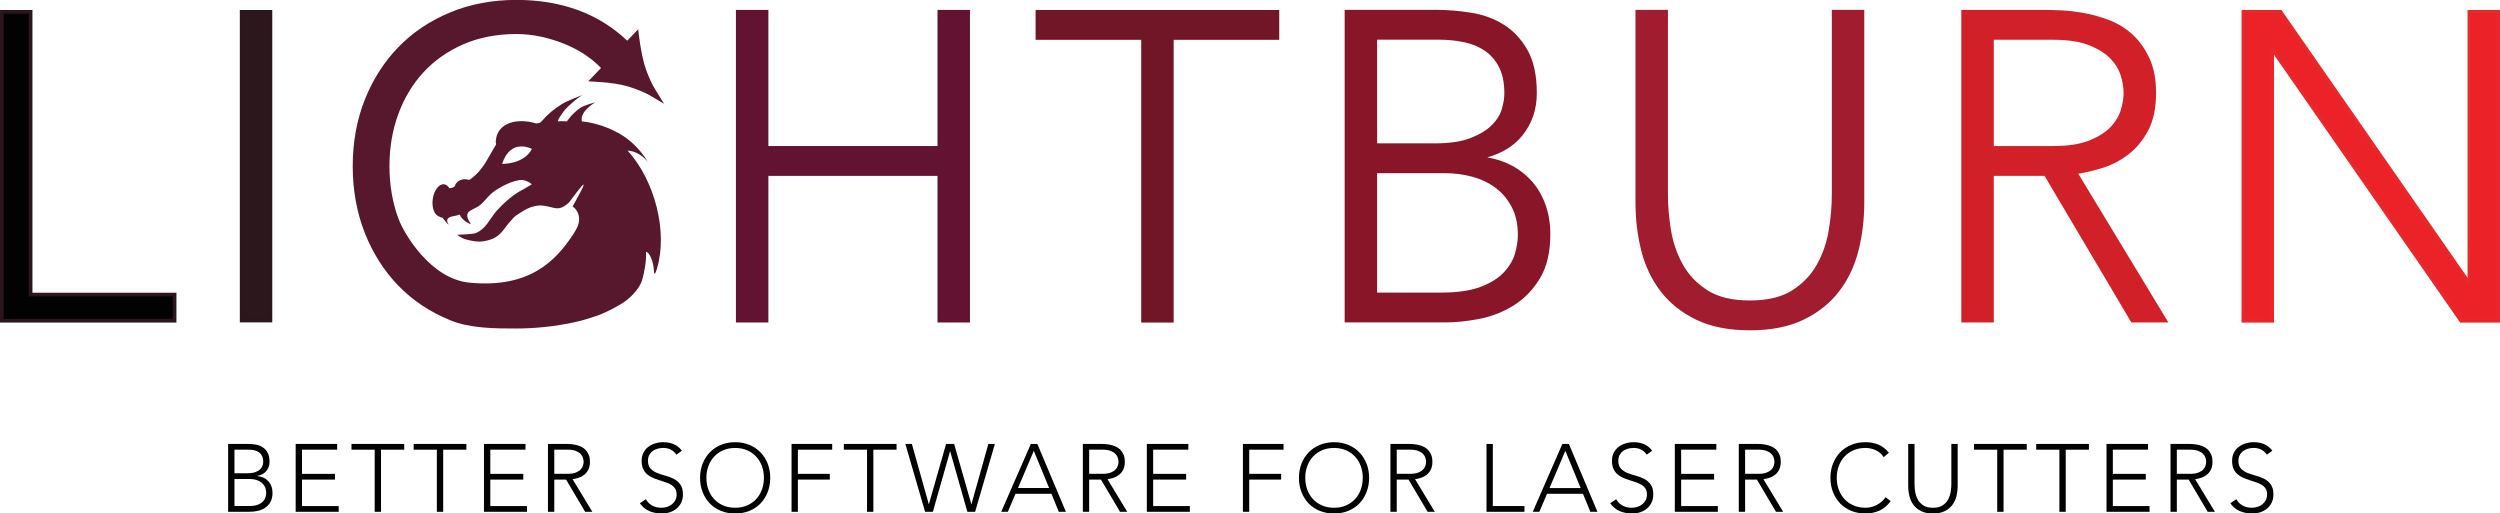 <?xml version="1.0" encoding="UTF-8" standalone="no"?>
<!-- Created with Inkscape (http://www.inkscape.org/) -->

<svg
   width="240.947mm"
   height="49.489mm"
   viewBox="0 0 240.947 49.489"
   version="1.1"
   id="svg5"
   inkscape:version="1.1 (c68e22c387, 2021-05-23)"
   sodipodi:docname="text_logo.svg"
   xmlns:inkscape="http://www.inkscape.org/namespaces/inkscape"
   xmlns:sodipodi="http://sodipodi.sourceforge.net/DTD/sodipodi-0.dtd"
   xmlns="http://www.w3.org/2000/svg"
   xmlns:svg="http://www.w3.org/2000/svg">
  <sodipodi:namedview
     id="namedview7"
     pagecolor="#ffffff"
     bordercolor="#666666"
     borderopacity="1.0"
     inkscape:pageshadow="2"
     inkscape:pageopacity="0.0"
     inkscape:pagecheckerboard="0"
     inkscape:document-units="mm"
     showgrid="false"
     fit-margin-top="0"
     fit-margin-left="0"
     fit-margin-right="0"
     fit-margin-bottom="0"
     inkscape:zoom="0.77771465"
     inkscape:cx="67.505479"
     inkscape:cy="413.3907"
     inkscape:window-width="2560"
     inkscape:window-height="1377"
     inkscape:window-x="2552"
     inkscape:window-y="-8"
     inkscape:window-maximized="1"
     inkscape:current-layer="layer1" />
  <defs
     id="defs2">
    <clipPath
       clipPathUnits="userSpaceOnUse"
       id="clipPath49">
      <path
         d="M 0,612 H 792 V 0 H 0 Z"
         id="path47" />
    </clipPath>
  </defs>
  <g
     inkscape:label="Layer 1"
     inkscape:groupmode="layer"
     id="layer1"
     transform="translate(10.587,-39.279)">
    <g
       id="g722"
       transform="translate(258.557,90.155)">
      <g
         id="g17"
         transform="matrix(0.353,0,0,-0.353,-266.193,-49.736)">
        <path
           d="m 0,0 h -7.863 v -84.342 h 47.175 v 7.147 H 0 Z"
           style="fill:#020203;fill-opacity:1;fill-rule:nonzero;stroke:none"
           id="path19" />
      </g>
      <g
         id="g21"
         transform="matrix(0.353,0,0,-0.353,-266.193,-49.736)">
        <path
           d="m 0,0 h -7.863 v -84.342 h 47.175 v 7.147 H 0 Z"
           style="fill:none;stroke:#2b161c;stroke-width:1;stroke-linecap:butt;stroke-linejoin:miter;stroke-miterlimit:10;stroke-dasharray:none;stroke-opacity:1"
           id="path23" />
      </g>
      <path
         d="m -245.853,-19.982 h 2.774 v -29.754 h -2.774 z"
         style="fill:#2c171d;fill-opacity:1;fill-rule:nonzero;stroke:#2b161c;stroke-width:0.353;stroke-linecap:butt;stroke-linejoin:miter;stroke-miterlimit:10;stroke-dasharray:none;stroke-opacity:1"
         id="path25" />
      <g
         id="g27"
         transform="matrix(0.353,0,0,-0.353,-178.612,-36.624)">
        <path
           d="m 0,0 h -47.174 v 37.168 h -7.864 v -84.342 h 7.864 V -7.147 H 0 V -47.174 H 7.863 V 37.168 H 0 Z"
           style="fill:#631332;fill-opacity:1;fill-rule:nonzero;stroke:none"
           id="path29" />
      </g>
      <g
         id="g31"
         transform="matrix(0.353,0,0,-0.353,-178.612,-36.624)">
        <path
           d="m 0,0 h -47.174 v 37.168 h -7.864 v -84.342 h 7.864 V -7.147 H 0 V -47.174 H 7.863 V 37.168 H 0 Z"
           style="fill:none;stroke:#631332;stroke-width:1;stroke-linecap:butt;stroke-linejoin:miter;stroke-miterlimit:10;stroke-dasharray:none;stroke-opacity:1"
           id="path33" />
      </g>
      <g
         id="g35"
         transform="matrix(0.353,0,0,-0.353,-169.157,-47.215)">
        <path
           d="M 0,0 H 28.828 V -77.195 H 36.69 V 0 H 65.52 V 7.147 H 0 Z"
           style="fill:#711626;fill-opacity:1;fill-rule:nonzero;stroke:none"
           id="path37" />
      </g>
      <g
         id="g39"
         transform="matrix(0.353,0,0,-0.353,-169.157,-47.215)">
        <path
           d="M 0,0 H 28.828 V -77.195 H 36.69 V 0 H 65.52 V 7.147 H 0 Z"
           style="fill:none;stroke:#711626;stroke-width:1;stroke-linecap:butt;stroke-linejoin:miter;stroke-miterlimit:10;stroke-dasharray:none;stroke-opacity:1"
           id="path41" />
      </g>
      <g
         id="g51"
         transform="matrix(0.353,0,0,-0.353,-122.95,-26.433)">
        <path
           d="m 0,0 c -0.518,-1.866 -1.529,-3.633 -3.038,-5.301 -1.509,-1.67 -3.675,-3.058 -6.492,-4.171 -2.821,-1.112 -6.533,-1.667 -11.139,-1.667 h -17.987 v 33.594 h 19.177 c 2.462,0 4.904,-0.32 7.328,-0.953 2.422,-0.637 4.587,-1.65 6.493,-3.039 1.906,-1.388 3.455,-3.196 4.646,-5.419 C 0.179,10.819 0.774,8.16 0.774,5.063 0.774,3.553 0.516,1.864 0,0 m -38.656,58.908 h 17.391 c 2.462,0 4.804,-0.239 7.03,-0.715 2.221,-0.476 4.17,-1.292 5.837,-2.442 1.668,-1.152 2.997,-2.701 3.99,-4.646 0.993,-1.947 1.49,-4.389 1.49,-7.327 0,-1.351 -0.239,-2.84 -0.716,-4.466 -0.475,-1.629 -1.429,-3.157 -2.858,-4.587 -1.43,-1.429 -3.416,-2.641 -5.957,-3.633 -2.543,-0.994 -5.836,-1.489 -9.888,-1.489 H -38.656 Z M 3.396,19.774 c -1.668,1.789 -3.655,3.217 -5.957,4.289 -2.305,1.073 -4.846,1.727 -7.625,1.966 v 0.239 c 5.004,1.031 8.775,3.136 11.318,6.313 2.541,3.175 3.812,6.909 3.812,11.197 0,4.766 -0.816,8.597 -2.442,11.497 -1.629,2.898 -3.734,5.161 -6.315,6.79 -2.581,1.627 -5.499,2.699 -8.755,3.216 -3.257,0.516 -6.474,0.775 -9.649,0.775 H -46.52 v -84.343 h 26.923 c 2.859,0 5.936,0.318 9.233,0.953 3.294,0.635 6.352,1.827 9.173,3.575 2.818,1.745 5.161,4.149 7.028,7.205 1.865,3.059 2.8,7.01 2.8,11.854 0,2.938 -0.458,5.638 -1.369,8.1 -0.914,2.463 -2.206,4.588 -3.872,6.374"
           style="fill:#881628;fill-opacity:1;fill-rule:nonzero;stroke:none"
           id="path53" />
      </g>
      <g
         id="g55"
         transform="matrix(0.353,0,0,-0.353,-122.95,-26.433)">
        <path
           d="m 0,0 c -0.518,-1.866 -1.529,-3.633 -3.038,-5.301 -1.509,-1.67 -3.675,-3.058 -6.492,-4.171 -2.821,-1.112 -6.533,-1.667 -11.139,-1.667 h -17.987 v 33.594 h 19.177 c 2.462,0 4.904,-0.32 7.328,-0.953 2.422,-0.637 4.587,-1.65 6.493,-3.039 1.906,-1.388 3.455,-3.196 4.646,-5.419 C 0.179,10.819 0.774,8.16 0.774,5.063 0.774,3.553 0.516,1.864 0,0 Z m -38.656,58.908 h 17.391 c 2.462,0 4.804,-0.239 7.03,-0.715 2.221,-0.476 4.17,-1.292 5.837,-2.442 1.668,-1.152 2.997,-2.701 3.99,-4.646 0.993,-1.947 1.49,-4.389 1.49,-7.327 0,-1.351 -0.239,-2.84 -0.716,-4.466 -0.475,-1.629 -1.429,-3.157 -2.858,-4.587 -1.43,-1.429 -3.416,-2.641 -5.957,-3.633 -2.543,-0.994 -5.836,-1.489 -9.888,-1.489 H -38.656 Z M 3.396,19.774 c -1.668,1.789 -3.655,3.217 -5.957,4.289 -2.305,1.073 -4.846,1.727 -7.625,1.966 v 0.239 c 5.004,1.031 8.775,3.136 11.318,6.313 2.541,3.175 3.812,6.909 3.812,11.197 0,4.766 -0.816,8.597 -2.442,11.497 -1.629,2.898 -3.734,5.161 -6.315,6.79 -2.581,1.627 -5.499,2.699 -8.755,3.216 -3.257,0.516 -6.474,0.775 -9.649,0.775 H -46.52 v -84.343 h 26.923 c 2.859,0 5.936,0.318 9.233,0.953 3.294,0.635 6.352,1.827 9.173,3.575 2.818,1.745 5.161,4.149 7.028,7.205 1.865,3.059 2.8,7.01 2.8,11.854 0,2.938 -0.458,5.638 -1.369,8.1 -0.914,2.463 -2.206,4.588 -3.872,6.374 z"
           style="fill:none;stroke:#881628;stroke-width:1;stroke-linecap:butt;stroke-linejoin:miter;stroke-miterlimit:10;stroke-dasharray:none;stroke-opacity:1"
           id="path57" />
      </g>
      <g
         id="g59"
         transform="matrix(0.353,0,0,-0.353,-92.419,-32.086)">
        <path
           d="m 0,0 c 0,-3.02 -0.278,-6.236 -0.834,-9.651 -0.556,-3.415 -1.649,-6.593 -3.275,-9.53 -1.629,-2.938 -3.931,-5.361 -6.911,-7.266 -2.977,-1.905 -6.928,-2.86 -11.852,-2.86 -4.925,0 -8.875,0.955 -11.853,2.86 -2.978,1.905 -5.283,4.328 -6.91,7.266 -1.629,2.937 -2.721,6.115 -3.275,9.53 -0.558,3.415 -0.834,6.631 -0.834,9.651 v 50.033 h -7.862 V -2.026 c 0,-4.528 0.514,-8.856 1.547,-12.984 1.032,-4.133 2.759,-7.785 5.183,-10.96 2.421,-3.177 5.599,-5.719 9.53,-7.625 3.931,-1.907 8.755,-2.86 14.474,-2.86 5.719,0 10.543,0.953 14.475,2.86 3.93,1.906 7.105,4.448 9.529,7.625 2.421,3.175 4.149,6.827 5.181,10.96 1.033,4.128 1.549,8.456 1.549,12.984 V 50.033 H 0 Z"
           style="fill:#a11c2e;fill-opacity:1;fill-rule:nonzero;stroke:none"
           id="path61" />
      </g>
      <g
         id="g63"
         transform="matrix(0.353,0,0,-0.353,-92.419,-32.086)">
        <path
           d="m 0,0 c 0,-3.02 -0.278,-6.236 -0.834,-9.651 -0.556,-3.415 -1.649,-6.593 -3.275,-9.53 -1.629,-2.938 -3.931,-5.361 -6.911,-7.266 -2.977,-1.905 -6.928,-2.86 -11.852,-2.86 -4.925,0 -8.875,0.955 -11.853,2.86 -2.978,1.905 -5.283,4.328 -6.91,7.266 -1.629,2.937 -2.721,6.115 -3.275,9.53 -0.558,3.415 -0.834,6.631 -0.834,9.651 v 50.033 h -7.862 V -2.026 c 0,-4.528 0.514,-8.856 1.547,-12.984 1.032,-4.133 2.759,-7.785 5.183,-10.96 2.421,-3.177 5.599,-5.719 9.53,-7.625 3.931,-1.907 8.755,-2.86 14.474,-2.86 5.719,0 10.543,0.953 14.475,2.86 3.93,1.906 7.105,4.448 9.529,7.625 2.421,3.175 4.149,6.827 5.181,10.96 1.033,4.128 1.549,8.456 1.549,12.984 V 50.033 H 0 Z"
           style="fill:none;stroke:#a21c2f;stroke-width:1;stroke-linecap:butt;stroke-linejoin:miter;stroke-miterlimit:10;stroke-dasharray:none;stroke-opacity:1"
           id="path65" />
      </g>
      <g
         id="g67"
         transform="matrix(0.353,0,0,-0.353,-77.164,-36.624)">
        <path
           d="m 0,0 v 30.021 h 16.677 c 4.128,0 7.484,-0.518 10.065,-1.549 2.582,-1.033 4.589,-2.305 6.019,-3.813 1.427,-1.509 2.399,-3.137 2.918,-4.883 0.516,-1.748 0.773,-3.337 0.773,-4.765 0,-1.43 -0.257,-3.02 -0.773,-4.765 C 35.16,8.497 34.188,6.869 32.761,5.361 31.331,3.851 29.324,2.58 26.742,1.548 24.161,0.516 20.805,0 16.677,0 Z m 30.02,-5.002 c 2.54,0.792 4.864,2.003 6.967,3.632 2.104,1.627 3.852,3.752 5.242,6.373 1.389,2.622 2.085,5.956 2.085,10.008 0,3.651 -0.593,6.748 -1.786,9.291 -1.19,2.541 -2.7,4.646 -4.528,6.315 -1.827,1.667 -3.892,2.936 -6.194,3.811 -2.303,0.874 -4.567,1.508 -6.789,1.906 -2.225,0.396 -4.289,0.635 -6.195,0.715 -1.907,0.077 -3.415,0.119 -4.527,0.119 H -7.862 V -47.174 H 0 v 40.027 h 14.65 l 23.709,-40.027 h 8.934 L 22.753,-6.67 c 2.303,0.315 4.724,0.872 7.267,1.668"
           style="fill:#d12028;fill-opacity:1;fill-rule:nonzero;stroke:none"
           id="path69" />
      </g>
      <g
         id="g71"
         transform="matrix(0.353,0,0,-0.353,-77.164,-36.624)">
        <path
           d="m 0,0 v 30.021 h 16.677 c 4.128,0 7.484,-0.518 10.065,-1.549 2.582,-1.033 4.589,-2.305 6.019,-3.813 1.427,-1.509 2.399,-3.137 2.918,-4.883 0.516,-1.748 0.773,-3.337 0.773,-4.765 0,-1.43 -0.257,-3.02 -0.773,-4.765 C 35.16,8.497 34.188,6.869 32.761,5.361 31.331,3.851 29.324,2.58 26.742,1.548 24.161,0.516 20.805,0 16.677,0 Z m 30.02,-5.002 c 2.54,0.792 4.864,2.003 6.967,3.632 2.104,1.627 3.852,3.752 5.242,6.373 1.389,2.622 2.085,5.956 2.085,10.008 0,3.651 -0.593,6.748 -1.786,9.291 -1.19,2.541 -2.7,4.646 -4.528,6.315 -1.827,1.667 -3.892,2.936 -6.194,3.811 -2.303,0.874 -4.567,1.508 -6.789,1.906 -2.225,0.396 -4.289,0.635 -6.195,0.715 -1.907,0.077 -3.415,0.119 -4.527,0.119 H -7.862 V -47.174 H 0 v 40.027 h 14.65 l 23.709,-40.027 h 8.934 L 22.753,-6.67 c 2.303,0.315 4.724,0.872 7.267,1.668 z"
           style="fill:none;stroke:#d12028;stroke-width:1;stroke-linecap:butt;stroke-linejoin:miter;stroke-miterlimit:10;stroke-dasharray:none;stroke-opacity:1"
           id="path73" />
      </g>
      <g
         id="g75"
         transform="matrix(0.353,0,0,-0.353,-31.147,-49.736)">
        <path
           d="M 0,0 V -73.86 H -0.237 L -51.58,0 h -10.126 v -84.342 h 7.862 v 73.859 h 0.238 L -2.262,-84.342 H 7.864 V 0 Z"
           style="fill:#eb2227;fill-opacity:1;fill-rule:nonzero;stroke:none"
           id="path77" />
      </g>
      <g
         id="g79"
         transform="matrix(0.353,0,0,-0.353,-31.147,-49.736)">
        <path
           d="M 0,0 V -73.86 H -0.237 L -51.58,0 h -10.126 v -84.342 h 7.862 v 73.859 h 0.238 L -2.262,-84.342 H 7.864 V 0 Z"
           style="fill:none;stroke:#e92629;stroke-width:1;stroke-linecap:butt;stroke-linejoin:miter;stroke-miterlimit:10;stroke-dasharray:none;stroke-opacity:1"
           id="path81" />
      </g>
      <g
         id="g83"
         transform="matrix(0.353,0,0,-0.353,-246.547,-2.106)">
        <path
           d="m 0,0 h 3.952 c 1.011,0 1.827,0.123 2.446,0.367 0.62,0.245 1.095,0.55 1.427,0.917 0.331,0.366 0.553,0.754 0.667,1.165 0.113,0.408 0.17,0.779 0.17,1.112 C 8.662,4.24 8.531,4.825 8.27,5.314 8.008,5.801 7.668,6.2 7.249,6.504 6.83,6.81 6.354,7.032 5.822,7.171 5.291,7.312 4.753,7.381 4.213,7.381 H 0 Z m 0,8.951 h 3.585 c 0.89,0 1.613,0.108 2.172,0.328 0.558,0.216 0.995,0.483 1.308,0.796 0.315,0.316 0.523,0.651 0.628,1.008 0.105,0.358 0.158,0.685 0.158,0.981 0,0.646 -0.11,1.182 -0.327,1.61 -0.218,0.428 -0.511,0.768 -0.877,1.021 -0.366,0.254 -0.794,0.431 -1.282,0.537 -0.489,0.104 -1.004,0.157 -1.544,0.157 H 0 Z m -1.728,8.007 h 5.339 c 0.698,0 1.404,-0.057 2.12,-0.169 0.715,-0.114 1.356,-0.349 1.923,-0.707 0.567,-0.358 1.03,-0.856 1.388,-1.491 0.356,-0.638 0.536,-1.479 0.536,-2.527 0,-0.94 -0.279,-1.762 -0.837,-2.459 C 8.182,8.906 7.354,8.444 6.254,8.218 V 8.165 C 6.865,8.114 7.423,7.97 7.929,7.735 8.435,7.498 8.871,7.184 9.237,6.792 9.604,6.398 9.888,5.933 10.087,5.393 10.289,4.85 10.39,4.257 10.39,3.611 10.39,2.548 10.184,1.68 9.774,1.008 9.364,0.337 8.85,-0.19 8.23,-0.574 7.611,-0.959 6.939,-1.22 6.215,-1.359 5.491,-1.5 4.815,-1.569 4.187,-1.569 h -5.915 z"
           style="fill:#010101;fill-opacity:1;fill-rule:nonzero;stroke:none"
           id="path85" />
      </g>
      <g
         id="g87"
         transform="matrix(0.353,0,0,-0.353,-240.648,-8.089)">
        <path
           d="M 0,0 H 11.331 V -1.569 H 1.727 v -6.596 h 9.002 V -9.734 H 1.727 v -7.224 H 11.75 v -1.57 H 0 Z"
           style="fill:#010101;fill-opacity:1;fill-rule:nonzero;stroke:none"
           id="path89" />
      </g>
      <g
         id="g91"
         transform="matrix(0.353,0,0,-0.353,-233.032,-7.535)">
        <path
           d="M 0,0 H -6.333 V 1.569 H 8.06 V 0 H 1.727 V -16.958 H 0 Z"
           style="fill:#010101;fill-opacity:1;fill-rule:nonzero;stroke:none"
           id="path93" />
      </g>
      <g
         id="g95"
         transform="matrix(0.353,0,0,-0.353,-227.04,-7.535)">
        <path
           d="M 0,0 H -6.333 V 1.569 H 8.06 V 0 H 1.728 V -16.958 H 0 Z"
           style="fill:#010101;fill-opacity:1;fill-rule:nonzero;stroke:none"
           id="path97" />
      </g>
      <g
         id="g99"
         transform="matrix(0.353,0,0,-0.353,-222.499,-8.089)">
        <path
           d="M 0,0 H 11.331 V -1.569 H 1.728 v -6.596 h 9.001 V -9.734 H 1.728 v -7.224 H 11.75 v -1.57 H 0 Z"
           style="fill:#010101;fill-opacity:1;fill-rule:nonzero;stroke:none"
           id="path101" />
      </g>
      <g
         id="g103"
         transform="matrix(0.353,0,0,-0.353,-215.723,-5.209)">
        <path
           d="M 0,0 H 3.664 C 4.57,0 5.308,0.112 5.875,0.341 6.442,0.568 6.882,0.845 7.197,1.178 7.51,1.508 7.724,1.866 7.837,2.251 7.951,2.635 8.008,2.984 8.008,3.298 8.008,3.611 7.951,3.96 7.837,4.344 7.724,4.728 7.51,5.085 7.197,5.418 6.882,5.748 6.442,6.028 5.875,6.254 5.308,6.481 4.57,6.595 3.664,6.595 H 0 Z M -1.727,8.165 H 3.14 C 3.384,8.165 3.716,8.156 4.135,8.139 4.554,8.12 5.007,8.069 5.496,7.982 5.984,7.894 6.481,7.754 6.987,7.563 7.493,7.371 7.946,7.091 8.348,6.725 8.749,6.358 9.081,5.896 9.342,5.339 9.604,4.78 9.735,4.101 9.735,3.298 9.735,2.408 9.582,1.675 9.276,1.099 8.972,0.523 8.587,0.057 8.125,-0.301 7.663,-0.659 7.152,-0.925 6.594,-1.099 6.036,-1.273 5.504,-1.396 4.999,-1.466 l 5.391,-8.897 H 8.426 L 3.219,-1.569 H 0 v -8.794 h -1.727 z"
           style="fill:#010101;fill-opacity:1;fill-rule:nonzero;stroke:none"
           id="path105" />
      </g>
      <g
         id="g107"
         transform="matrix(0.353,0,0,-0.353,-206.897,-2.762)">
        <path
           d="m 0,0 c 0.453,-0.786 1.042,-1.371 1.766,-1.754 0.723,-0.385 1.547,-0.576 2.473,-0.576 0.576,0 1.116,0.087 1.622,0.263 0.507,0.173 0.947,0.417 1.322,0.731 0.375,0.315 0.671,0.694 0.889,1.139 0.219,0.445 0.327,0.947 0.327,1.504 0,0.646 -0.135,1.177 -0.405,1.597 C 7.723,3.323 7.362,3.666 6.909,3.937 6.454,4.208 5.944,4.439 5.377,4.632 4.81,4.822 4.226,5.015 3.624,5.206 3.022,5.398 2.438,5.617 1.87,5.86 1.303,6.106 0.793,6.424 0.34,6.815 c -0.455,0.394 -0.816,0.886 -1.087,1.479 -0.27,0.593 -0.405,1.326 -0.405,2.198 0,0.82 0.161,1.549 0.484,2.186 0.323,0.637 0.759,1.169 1.309,1.597 0.549,0.428 1.181,0.75 1.897,0.968 0.715,0.218 1.465,0.326 2.251,0.326 1.011,0 1.949,-0.178 2.812,-0.536 0.864,-0.358 1.61,-0.955 2.238,-1.792 L 8.348,12.167 C 7.912,12.777 7.401,13.237 6.816,13.542 6.232,13.847 5.538,14 4.735,14 4.177,14 3.646,13.925 3.14,13.777 2.633,13.629 2.193,13.411 1.818,13.123 1.443,12.835 1.142,12.473 0.915,12.036 0.688,11.6 0.575,11.085 0.575,10.492 0.575,9.569 0.811,8.857 1.281,8.359 1.752,7.864 2.341,7.47 3.049,7.182 3.755,6.894 4.521,6.642 5.351,6.424 6.179,6.206 6.948,5.913 7.654,5.547 8.36,5.181 8.949,4.67 9.42,4.016 9.892,3.361 10.127,2.459 10.127,1.307 10.127,0.47 9.97,-0.271 9.656,-0.917 9.342,-1.563 8.918,-2.107 8.387,-2.552 7.854,-2.997 7.239,-3.334 6.542,-3.561 5.843,-3.787 5.12,-3.899 4.369,-3.899 c -1.221,0 -2.347,0.213 -3.375,0.639 -1.03,0.428 -1.91,1.148 -2.643,2.161 z"
           style="fill:#010101;fill-opacity:1;fill-rule:nonzero;stroke:none"
           id="path109" />
      </g>
      <g
         id="g111"
         transform="matrix(0.353,0,0,-0.353,-201.062,-4.821)">
        <path
           d="m 0,0 c 0,-1.152 0.183,-2.224 0.549,-3.219 0.367,-0.994 0.89,-1.858 1.571,-2.591 0.68,-0.732 1.505,-1.309 2.473,-1.728 0.969,-0.417 2.054,-0.627 3.258,-0.627 1.204,0 2.29,0.21 3.257,0.627 0.97,0.419 1.793,0.996 2.475,1.728 0.679,0.733 1.202,1.597 1.569,2.591 0.366,0.995 0.549,2.067 0.549,3.219 0,1.152 -0.183,2.224 -0.549,3.219 C 14.785,4.212 14.262,5.077 13.583,5.81 12.901,6.542 12.078,7.118 11.108,7.538 10.141,7.955 9.055,8.165 7.851,8.165 6.647,8.165 5.562,7.955 4.593,7.538 3.625,7.118 2.8,6.542 2.12,5.81 1.439,5.077 0.916,4.212 0.549,3.219 0.183,2.224 0,1.152 0,0 m -1.728,0 c 0,1.413 0.237,2.713 0.708,3.899 0.47,1.186 1.124,2.211 1.962,3.076 0.838,0.863 1.845,1.539 3.023,2.026 1.177,0.49 2.472,0.733 3.886,0.733 1.413,0 2.709,-0.243 3.887,-0.733 C 12.915,8.514 13.922,7.838 14.76,6.975 15.598,6.11 16.251,5.085 16.722,3.899 17.193,2.713 17.429,1.413 17.429,0 c 0,-1.413 -0.236,-2.717 -0.707,-3.912 C 16.251,-5.108 15.598,-6.136 14.76,-7 13.922,-7.864 12.915,-8.536 11.738,-9.016 10.56,-9.495 9.264,-9.734 7.851,-9.734 6.437,-9.734 5.142,-9.495 3.965,-9.016 2.787,-8.536 1.78,-7.864 0.942,-7 0.104,-6.136 -0.55,-5.108 -1.02,-3.912 -1.491,-2.717 -1.728,-1.413 -1.728,0"
           style="fill:#010101;fill-opacity:1;fill-rule:nonzero;stroke:none"
           id="path113" />
      </g>
      <g
         id="g115"
         transform="matrix(0.353,0,0,-0.353,-192.855,-8.089)">
        <path
           d="M 0,0 H 11.096 V -1.569 H 1.727 v -6.596 h 8.714 V -9.734 H 1.727 v -8.794 H 0 Z"
           style="fill:#010101;fill-opacity:1;fill-rule:nonzero;stroke:none"
           id="path117" />
      </g>
      <g
         id="g119"
         transform="matrix(0.353,0,0,-0.353,-185.58,-7.535)">
        <path
           d="M 0,0 H -6.333 V 1.569 H 8.06 V 0 H 1.727 V -16.958 H 0 Z"
           style="fill:#010101;fill-opacity:1;fill-rule:nonzero;stroke:none"
           id="path121" />
      </g>
      <g
         id="g123"
         transform="matrix(0.353,0,0,-0.353,-181.887,-8.089)">
        <path
           d="M 0,0 H 1.779 L 6.385,-16.408 H 6.437 L 11.122,0 h 2.198 l 4.684,-16.408 h 0.053 L 22.663,0 h 1.778 l -5.39,-18.528 h -2.12 L 12.247,-2.042 H 12.194 L 7.51,-18.528 H 5.39 Z"
           style="fill:#010101;fill-opacity:1;fill-rule:nonzero;stroke:none"
           id="path125" />
      </g>
      <g
         id="g127"
         transform="matrix(0.353,0,0,-0.353,-169.507,-7.424)">
        <path
           d="M 0,0 -4.318,-10.153 H 4.186 Z M -0.811,1.885 H 0.968 L 8.766,-16.643 H 6.83 l -2.015,4.92 h -9.814 l -2.093,-4.92 h -1.805 z"
           style="fill:#010101;fill-opacity:1;fill-rule:nonzero;stroke:none"
           id="path129" />
      </g>
      <g
         id="g131"
         transform="matrix(0.353,0,0,-0.353,-164.171,-5.209)">
        <path
           d="M 0,0 H 3.664 C 4.57,0 5.308,0.112 5.875,0.341 6.442,0.568 6.882,0.845 7.197,1.178 7.51,1.508 7.724,1.866 7.837,2.251 7.951,2.635 8.008,2.984 8.008,3.298 8.008,3.611 7.951,3.96 7.837,4.344 7.724,4.728 7.51,5.085 7.197,5.418 6.882,5.748 6.442,6.028 5.875,6.254 5.308,6.481 4.57,6.595 3.664,6.595 H 0 Z M -1.727,8.165 H 3.14 C 3.384,8.165 3.716,8.156 4.135,8.139 4.554,8.12 5.007,8.069 5.496,7.982 5.984,7.894 6.481,7.754 6.987,7.563 7.493,7.371 7.946,7.091 8.348,6.725 8.749,6.358 9.081,5.896 9.342,5.339 9.604,4.78 9.735,4.101 9.735,3.298 9.735,2.408 9.582,1.675 9.276,1.099 8.972,0.523 8.587,0.057 8.125,-0.301 7.663,-0.659 7.152,-0.925 6.594,-1.099 6.036,-1.273 5.504,-1.396 4.999,-1.466 l 5.391,-8.897 H 8.426 L 3.219,-1.569 H 0 v -8.794 h -1.727 z"
           style="fill:#010101;fill-opacity:1;fill-rule:nonzero;stroke:none"
           id="path133" />
      </g>
      <g
         id="g135"
         transform="matrix(0.353,0,0,-0.353,-158.614,-8.089)">
        <path
           d="M 0,0 H 11.331 V -1.569 H 1.727 v -6.596 h 9.002 V -9.734 H 1.727 v -7.224 H 11.75 v -1.57 H 0 Z"
           style="fill:#010101;fill-opacity:1;fill-rule:nonzero;stroke:none"
           id="path137" />
      </g>
      <g
         id="g139"
         transform="matrix(0.353,0,0,-0.353,-149.354,-8.089)">
        <path
           d="M 0,0 H 11.094 V -1.569 H 1.726 v -6.596 h 8.715 V -9.734 H 1.726 v -8.794 H 0 Z"
           style="fill:#010101;fill-opacity:1;fill-rule:nonzero;stroke:none"
           id="path141" />
      </g>
      <g
         id="g143"
         transform="matrix(0.353,0,0,-0.353,-143.344,-4.821)">
        <path
           d="M 0,0 C 0,-1.152 0.182,-2.224 0.548,-3.219 0.914,-4.213 1.437,-5.077 2.117,-5.81 2.8,-6.542 3.623,-7.119 4.591,-7.538 5.56,-7.955 6.646,-8.165 7.849,-8.165 c 1.205,0 2.292,0.21 3.259,0.627 0.968,0.419 1.792,0.996 2.472,1.728 0.682,0.733 1.205,1.597 1.571,2.591 C 15.518,-2.224 15.7,-1.152 15.7,0 15.7,1.152 15.518,2.224 15.151,3.219 14.785,4.212 14.262,5.077 13.58,5.81 12.9,6.542 12.076,7.118 11.108,7.538 10.141,7.955 9.054,8.165 7.849,8.165 6.646,8.165 5.56,7.955 4.591,7.538 3.623,7.118 2.8,6.542 2.117,5.81 1.437,5.077 0.914,4.212 0.548,3.219 0.182,2.224 0,1.152 0,0 m -1.729,0 c 0,1.413 0.236,2.713 0.708,3.899 0.47,1.186 1.125,2.211 1.96,3.076 0.839,0.863 1.848,1.539 3.026,2.026 1.177,0.49 2.472,0.733 3.884,0.733 1.415,0 2.709,-0.243 3.886,-0.733 1.178,-0.487 2.186,-1.163 3.023,-2.026 0.839,-0.865 1.493,-1.89 1.963,-3.076 0.47,-1.186 0.708,-2.486 0.708,-3.899 0,-1.413 -0.238,-2.717 -0.708,-3.912 C 16.251,-5.108 15.597,-6.136 14.758,-7 13.921,-7.864 12.913,-8.536 11.735,-9.016 10.558,-9.495 9.264,-9.734 7.849,-9.734 c -1.412,0 -2.707,0.239 -3.884,0.718 -1.178,0.48 -2.187,1.152 -3.026,2.016 -0.835,0.864 -1.49,1.892 -1.96,3.088 -0.472,1.195 -0.708,2.499 -0.708,3.912"
           style="fill:#010101;fill-opacity:1;fill-rule:nonzero;stroke:none"
           id="path145" />
      </g>
      <g
         id="g147"
         transform="matrix(0.353,0,0,-0.353,-134.528,-5.209)">
        <path
           d="M 0,0 H 3.664 C 4.57,0 5.308,0.112 5.875,0.341 6.443,0.568 6.884,0.845 7.197,1.178 7.511,1.508 7.725,1.866 7.839,2.251 7.951,2.635 8.008,2.984 8.008,3.298 8.008,3.611 7.951,3.96 7.839,4.344 7.725,4.728 7.511,5.085 7.197,5.418 6.884,5.748 6.443,6.028 5.875,6.254 5.308,6.481 4.57,6.595 3.664,6.595 H 0 Z M -1.726,8.165 H 3.141 C 3.385,8.165 3.717,8.156 4.135,8.139 4.554,8.12 5.007,8.069 5.496,7.982 5.983,7.894 6.481,7.754 6.987,7.563 7.493,7.371 7.946,7.091 8.35,6.725 8.749,6.358 9.082,5.896 9.343,5.339 9.605,4.78 9.734,4.101 9.734,3.298 9.734,2.408 9.582,1.675 9.276,1.099 8.972,0.523 8.589,0.057 8.127,-0.301 7.663,-0.659 7.152,-0.925 6.596,-1.099 6.036,-1.273 5.505,-1.396 4.998,-1.466 l 5.391,-8.897 H 8.428 L 3.22,-1.569 H 0 v -8.794 h -1.726 z"
           style="fill:#010101;fill-opacity:1;fill-rule:nonzero;stroke:none"
           id="path149" />
      </g>
      <g
         id="g151"
         transform="matrix(0.353,0,0,-0.353,-125.877,-8.089)">
        <path
           d="m 0,0 h 1.727 v -16.958 h 8.634 v -1.57 H 0 Z"
           style="fill:#010101;fill-opacity:1;fill-rule:nonzero;stroke:none"
           id="path153" />
      </g>
      <g
         id="g155"
         transform="matrix(0.353,0,0,-0.353,-118.279,-7.424)">
        <path
           d="m 0,0 -4.318,-10.153 h 8.505 z m -0.812,1.885 h 1.78 L 8.767,-16.643 H 6.83 l -2.016,4.92 h -9.812 l -2.095,-4.92 h -1.804 z"
           style="fill:#010101;fill-opacity:1;fill-rule:nonzero;stroke:none"
           id="path157" />
      </g>
      <g
         id="g159"
         transform="matrix(0.353,0,0,-0.353,-113.378,-2.762)">
        <path
           d="M 0,0 C 0.453,-0.786 1.042,-1.371 1.767,-1.754 2.491,-2.139 3.314,-2.33 4.24,-2.33 c 0.576,0 1.116,0.087 1.622,0.263 0.507,0.173 0.948,0.417 1.323,0.731 0.375,0.315 0.67,0.694 0.889,1.139 0.218,0.445 0.328,0.947 0.328,1.504 0,0.646 -0.135,1.177 -0.407,1.597 C 7.725,3.323 7.362,3.666 6.909,3.937 6.456,4.208 5.945,4.439 5.378,4.632 4.812,4.822 4.228,5.015 3.626,5.206 3.022,5.398 2.438,5.617 1.872,5.86 1.305,6.106 0.794,6.424 0.341,6.815 c -0.453,0.394 -0.816,0.886 -1.086,1.479 -0.272,0.593 -0.404,1.326 -0.404,2.198 0,0.82 0.16,1.549 0.482,2.186 0.324,0.637 0.761,1.169 1.309,1.597 0.548,0.428 1.182,0.75 1.898,0.968 0.713,0.218 1.465,0.326 2.249,0.326 1.013,0 1.95,-0.178 2.815,-0.536 0.862,-0.358 1.609,-0.955 2.236,-1.792 L 8.35,12.167 C 7.913,12.777 7.402,13.237 6.818,13.542 6.233,13.847 5.539,14 4.738,14 4.179,14 3.647,13.925 3.142,13.777 2.635,13.629 2.194,13.411 1.819,13.123 1.444,12.835 1.144,12.473 0.917,12.036 0.69,11.6 0.576,11.085 0.576,10.492 0.576,9.569 0.812,8.857 1.283,8.359 1.754,7.864 2.343,7.47 3.05,7.182 3.755,6.894 4.524,6.642 5.353,6.424 6.181,6.206 6.949,5.913 7.654,5.547 8.362,5.181 8.951,4.67 9.421,4.016 9.894,3.361 10.128,2.459 10.128,1.307 10.128,0.47 9.972,-0.271 9.658,-0.917 9.343,-1.563 8.921,-2.107 8.388,-2.552 7.855,-2.997 7.241,-3.334 6.543,-3.561 5.846,-3.787 5.121,-3.899 4.372,-3.899 c -1.223,0 -2.347,0.213 -3.376,0.639 -1.03,0.428 -1.911,1.148 -2.643,2.161 z"
           style="fill:#010101;fill-opacity:1;fill-rule:nonzero;stroke:none"
           id="path161" />
      </g>
      <g
         id="g163"
         transform="matrix(0.353,0,0,-0.353,-107.727,-8.089)">
        <path
           d="M 0,0 H 11.331 V -1.569 H 1.726 v -6.596 h 9.002 V -9.734 H 1.726 v -7.224 h 10.022 v -1.57 H 0 Z"
           style="fill:#010101;fill-opacity:1;fill-rule:nonzero;stroke:none"
           id="path165" />
      </g>
      <g
         id="g167"
         transform="matrix(0.353,0,0,-0.353,-100.952,-5.209)">
        <path
           d="m 0,0 h 3.664 c 0.907,0 1.644,0.112 2.212,0.341 0.567,0.227 1.008,0.504 1.321,0.837 0.314,0.33 0.528,0.688 0.642,1.073 0.112,0.384 0.17,0.733 0.17,1.047 0,0.313 -0.058,0.662 -0.17,1.046 C 7.725,4.728 7.511,5.085 7.197,5.418 6.884,5.748 6.443,6.028 5.876,6.254 5.308,6.481 4.571,6.595 3.664,6.595 H 0 Z M -1.726,8.165 H 3.142 C 3.385,8.165 3.718,8.156 4.135,8.139 4.554,8.12 5.007,8.069 5.496,7.982 5.983,7.894 6.481,7.754 6.987,7.563 7.494,7.371 7.947,7.091 8.35,6.725 8.75,6.358 9.082,5.896 9.343,5.339 9.605,4.78 9.734,4.101 9.734,3.298 9.734,2.408 9.582,1.675 9.277,1.099 8.972,0.523 8.589,0.057 8.127,-0.301 7.663,-0.659 7.152,-0.925 6.596,-1.099 6.036,-1.273 5.505,-1.396 4.999,-1.466 l 5.39,-8.897 H 8.428 L 3.22,-1.569 H 0 v -8.794 h -1.726 z"
           style="fill:#010101;fill-opacity:1;fill-rule:nonzero;stroke:none"
           id="path169" />
      </g>
      <g
         id="g171"
         transform="matrix(0.353,0,0,-0.353,-86.919,-2.578)">
        <path
           d="m 0,0 c -0.89,-1.205 -1.919,-2.069 -3.089,-2.592 -1.169,-0.523 -2.433,-0.784 -3.795,-0.784 -1.413,0 -2.707,0.239 -3.885,0.718 -1.176,0.481 -2.185,1.152 -3.024,2.016 -0.836,0.865 -1.491,1.892 -1.961,3.088 -0.473,1.195 -0.707,2.5 -0.707,3.912 0,1.413 0.234,2.713 0.707,3.899 0.47,1.186 1.125,2.212 1.961,3.076 0.839,0.864 1.848,1.54 3.024,2.027 1.178,0.489 2.472,0.732 3.885,0.732 1.258,0 2.43,-0.222 3.52,-0.667 1.091,-0.445 2.047,-1.19 2.866,-2.236 l -1.413,-1.178 c -0.576,0.873 -1.313,1.508 -2.211,1.91 -0.899,0.401 -1.819,0.602 -2.762,0.602 -1.203,0 -2.29,-0.21 -3.258,-0.627 -0.967,-0.419 -1.791,-0.995 -2.473,-1.728 -0.68,-0.733 -1.203,-1.597 -1.57,-2.59 -0.366,-0.996 -0.548,-2.068 -0.548,-3.22 0,-1.152 0.182,-2.224 0.548,-3.219 0.367,-0.993 0.89,-1.857 1.57,-2.59 0.682,-0.733 1.506,-1.309 2.473,-1.729 0.968,-0.417 2.055,-0.627 3.258,-0.627 0.473,0 0.959,0.058 1.466,0.17 0.506,0.115 0.999,0.288 1.479,0.523 0.48,0.238 0.937,0.534 1.374,0.89 0.436,0.358 0.819,0.79 1.152,1.296 z"
           style="fill:#010101;fill-opacity:1;fill-rule:nonzero;stroke:none"
           id="path173" />
      </g>
      <g
         id="g175"
         transform="matrix(0.353,0,0,-0.353,-80.466,-4.054)">
        <path
           d="m 0,0 c 0,-0.993 -0.114,-1.944 -0.341,-2.851 -0.226,-0.908 -0.605,-1.711 -1.139,-2.408 -0.532,-0.699 -1.229,-1.256 -2.092,-1.675 -0.865,-0.42 -1.924,-0.627 -3.18,-0.627 -1.256,0 -2.316,0.207 -3.181,0.627 -0.862,0.419 -1.561,0.976 -2.092,1.675 -0.532,0.697 -0.913,1.5 -1.138,2.408 -0.229,0.907 -0.341,1.858 -0.341,2.851 v 11.437 h 1.727 V 0.447 c 0,-0.665 0.061,-1.37 0.183,-2.12 0.121,-0.752 0.363,-1.449 0.721,-2.095 0.355,-0.646 0.861,-1.177 1.517,-1.597 0.654,-0.417 1.522,-0.627 2.604,-0.627 1.08,0 1.949,0.21 2.604,0.627 0.654,0.42 1.16,0.951 1.518,1.597 0.358,0.646 0.597,1.343 0.72,2.095 0.121,0.75 0.182,1.455 0.182,2.12 v 10.99 H 0 Z"
           style="fill:#010101;fill-opacity:1;fill-rule:nonzero;stroke:none"
           id="path177" />
      </g>
      <g
         id="g179"
         transform="matrix(0.353,0,0,-0.353,-76.654,-7.535)">
        <path
           d="M 0,0 H -6.333 V 1.569 H 8.061 V 0 H 1.728 V -16.958 H 0 Z"
           style="fill:#010101;fill-opacity:1;fill-rule:nonzero;stroke:none"
           id="path181" />
      </g>
      <g
         id="g183"
         transform="matrix(0.353,0,0,-0.353,-70.662,-7.535)">
        <path
           d="M 0,0 H -6.333 V 1.569 H 8.062 V 0 H 1.729 V -16.958 H 0 Z"
           style="fill:#010101;fill-opacity:1;fill-rule:nonzero;stroke:none"
           id="path185" />
      </g>
      <g
         id="g187"
         transform="matrix(0.353,0,0,-0.353,-66.12,-8.089)">
        <path
           d="M 0,0 H 11.331 V -1.569 H 1.727 v -6.596 h 9.001 V -9.734 H 1.727 v -7.224 h 10.022 v -1.57 H 0 Z"
           style="fill:#010101;fill-opacity:1;fill-rule:nonzero;stroke:none"
           id="path189" />
      </g>
      <g
         id="g191"
         transform="matrix(0.353,0,0,-0.353,-59.343,-5.209)">
        <path
           d="M 0,0 H 3.664 C 4.57,0 5.308,0.112 5.875,0.341 6.443,0.568 6.884,0.845 7.197,1.178 7.511,1.508 7.725,1.866 7.839,2.251 7.951,2.635 8.008,2.984 8.008,3.298 8.008,3.611 7.951,3.96 7.839,4.344 7.725,4.728 7.511,5.085 7.197,5.418 6.884,5.748 6.443,6.028 5.875,6.254 5.308,6.481 4.57,6.595 3.664,6.595 H 0 Z M -1.726,8.165 H 3.141 C 3.385,8.165 3.717,8.156 4.135,8.139 4.554,8.12 5.007,8.069 5.496,7.982 5.983,7.894 6.481,7.754 6.987,7.563 7.493,7.371 7.946,7.091 8.35,6.725 8.749,6.358 9.082,5.896 9.343,5.339 9.605,4.78 9.734,4.101 9.734,3.298 9.734,2.408 9.582,1.675 9.276,1.099 8.972,0.523 8.589,0.057 8.127,-0.301 7.663,-0.659 7.152,-0.925 6.596,-1.099 6.036,-1.273 5.505,-1.396 4.999,-1.466 l 5.39,-8.897 H 8.428 L 3.22,-1.569 H 0 v -8.794 h -1.726 z"
           style="fill:#010101;fill-opacity:1;fill-rule:nonzero;stroke:none"
           id="path193" />
      </g>
      <g
         id="g195"
         transform="matrix(0.353,0,0,-0.353,-53.611,-2.762)">
        <path
           d="M 0,0 C 0.453,-0.786 1.042,-1.371 1.767,-1.754 2.491,-2.139 3.314,-2.33 4.24,-2.33 c 0.576,0 1.116,0.087 1.622,0.263 0.507,0.173 0.948,0.417 1.323,0.731 0.375,0.315 0.67,0.694 0.889,1.139 0.218,0.445 0.328,0.947 0.328,1.504 0,0.646 -0.135,1.177 -0.407,1.597 C 7.725,3.323 7.362,3.666 6.909,3.937 6.456,4.208 5.945,4.439 5.378,4.632 4.812,4.822 4.228,5.015 3.626,5.206 3.022,5.398 2.438,5.617 1.872,5.86 1.305,6.106 0.794,6.424 0.341,6.815 c -0.453,0.394 -0.816,0.886 -1.086,1.479 -0.272,0.593 -0.404,1.326 -0.404,2.198 0,0.82 0.16,1.549 0.482,2.186 0.324,0.637 0.761,1.169 1.309,1.597 0.548,0.428 1.181,0.75 1.898,0.968 0.713,0.218 1.465,0.326 2.249,0.326 1.012,0 1.95,-0.178 2.815,-0.536 0.862,-0.358 1.609,-0.955 2.236,-1.792 L 8.35,12.167 C 7.913,12.777 7.402,13.237 6.818,13.542 6.233,13.847 5.539,14 4.738,14 4.179,14 3.647,13.925 3.141,13.777 2.635,13.629 2.194,13.411 1.819,13.123 1.444,12.835 1.144,12.473 0.917,12.036 0.69,11.6 0.576,11.085 0.576,10.492 0.576,9.569 0.812,8.857 1.283,8.359 1.754,7.864 2.343,7.47 3.05,7.182 3.755,6.894 4.524,6.642 5.353,6.424 6.181,6.206 6.949,5.913 7.654,5.547 8.362,5.181 8.95,4.67 9.421,4.016 9.894,3.361 10.128,2.459 10.128,1.307 10.128,0.47 9.972,-0.271 9.658,-0.917 9.343,-1.563 8.921,-2.107 8.388,-2.552 7.855,-2.997 7.241,-3.334 6.543,-3.561 5.846,-3.787 5.121,-3.899 4.372,-3.899 c -1.223,0 -2.347,0.213 -3.377,0.639 -1.029,0.428 -1.91,1.148 -2.642,2.161 z"
           style="fill:#010101;fill-opacity:1;fill-rule:nonzero;stroke:none"
           id="path197" />
      </g>
      <g
         id="g199"
         transform="matrix(0.353,0,0,-0.353,-220.752,-35.082)">
        <path
           d="M 0,0 C 2.375,7.245 8.133,4.079 8.133,4.079 5.964,-0.168 0,0 0,0 m 39.803,0.467 c 0,0 -2.574,4.95 -8.109,7.985 -4.214,2.311 -8.039,2.964 -9.909,3.154 -0.654,2.775 3.649,5.185 3.649,5.185 0,0 -2.975,-0.707 -4.176,-1.569 -1.003,-0.724 -2.325,-1.899 -3.044,-2.929 -0.745,-1.076 -0.519,-0.589 -1.734,-0.64 -0.51,-0.016 -0.856,-0.018 -1.262,-0.025 0.032,0.305 0.368,0.922 0.541,1.164 l 1.035,1.525 c 0.135,0.178 0.271,0.326 0.421,0.505 l 0.908,0.941 c 1.084,0.987 2.208,2.024 3.462,2.801 0.114,0.071 0.158,0.09 0.255,0.174 0.111,0.1 -4.149,-1.554 -5.502,-2.4 -2.08,-1.29 -3.956,-2.831 -5.533,-4.692 C 10.371,11.125 10.17,11.182 9.341,11.031 4.06,12.641 -1.262,11.235 -1.708,6.392 -1.826,5.056 -1.25,5.832 -2.147,4.455 l -2.407,-4.15 c -0.203,-0.41 -1.36,-1.916 -1.687,-2.292 -0.553,-0.649 -1.982,-2.021 -2.751,-2.397 -0.352,0.123 -0.737,0.195 -1.144,0.195 -1.416,0 -2.54,-0.844 -2.789,-1.936 -0.404,-0.32 -0.887,-0.529 -1.49,-0.513 -0.353,0.596 -0.828,0.994 -1.394,1.069 -1.411,0.185 -2.816,-1.647 -3.138,-4.093 -0.295,-2.243 0.43,-4.205 1.641,-4.66 0.293,-0.181 0.629,-0.326 1.043,-0.4 0.349,-0.36 1.497,-1.99 1.66,-1.795 0,0 -1.344,1.628 0.897,2.149 0.31,0.074 1.995,0.409 2.166,0.514 0.163,-0.948 2.101,-2.454 3.031,-2.58 -0.814,1.13 -1.506,2.539 -0.532,3.411 0.389,0.352 1.937,1.05 2.493,1.387 1.34,0.816 2.472,2.605 3.887,3.758 1.935,1.563 5.919,3.598 8.203,3.476 C 6.299,-4.439 7.65,-5.053 8.091,-5.6 L 5.433,-7.153 C 5.176,-7.312 5.016,-7.372 4.758,-7.516 4.5,-7.66 4.331,-7.78 4.074,-7.939 2.579,-8.874 1.286,-10.046 0.011,-11.247 l -1.554,-1.617 c -1.9,-2.267 -2.854,-4.87 -5.611,-6.01 -0.87,-0.366 -3.862,-0.382 -5.056,-0.491 0.289,-0.365 1.54,-1.033 2.082,-1.195 1.484,-0.436 3.496,-0.836 5.052,-0.573 1.409,0.234 2.892,0.633 4.158,1.717 1.264,1.084 2.144,2.602 2.638,3.118 0.643,0.672 1.343,1.642 1.991,2.123 l 2.132,1.383 c 1.327,0.8 3.402,1.652 5.399,1.383 3.231,-0.427 4.058,-1.737 6.917,0.753 0.516,0.453 7.58,10.655 1.898,0.489 l -0.818,-1.481 c 0,0 0.852,-0.382 1.464,-1.802 0.704,-1.607 0.174,-3.387 -0.639,-4.711 l -0.745,-1.227 c -4.647,-6.987 -11.755,-14.668 -28.292,-13.041 -10.43,1.026 -17.738,13.148 -19.347,17.519 -1.616,4.384 -2.434,9.189 -2.434,14.278 0,5.09 0.818,9.893 2.434,14.278 1.61,4.371 3.94,8.216 6.924,11.43 2.979,3.209 6.644,5.767 10.894,7.605 4.251,1.838 9.095,2.77 14.401,2.77 2.214,0 4.501,-0.252 6.798,-0.75 2.31,-0.502 4.552,-1.203 6.661,-2.085 2.104,-0.881 4.08,-1.965 5.871,-3.221 1.43,-1.005 2.694,-2.09 3.771,-3.233 l -3.478,-3.626 c 0.668,-0.083 6.568,-0.172 10.601,-1.335 2.461,-0.709 4.755,-1.637 6.294,-2.547 l 3.807,-2.248 -2.334,3.755 c -0.927,1.49 -1.862,3.508 -2.635,5.685 -1.438,4.053 -2.099,10.906 -2.099,10.906 L 34.161,33.631 C 26.386,41.022 16.21,44.768 3.899,44.768 c -6.544,0 -12.636,-1.15 -18.106,-3.419 -5.476,-2.271 -10.226,-5.461 -14.121,-9.479 -3.894,-4.014 -6.978,-8.843 -9.166,-14.352 -2.184,-5.503 -3.292,-11.611 -3.292,-18.15 0,-6.541 1.108,-12.666 3.291,-18.206 2.187,-5.548 5.271,-10.397 9.167,-14.416 3.897,-4.021 8.651,-7.191 14.128,-9.422 5.387,-2.273 12.555,-2.273 17.885,-2.273 5.48,0 10.859,0.577 16.142,1.728 1.957,0.427 3.882,1 5.788,1.658 l 0.097,0.004 0.272,0.119 c 2.588,0.914 6.189,2.878 7.482,3.815 1.292,0.937 3.966,3.241 4.773,5.935 0.347,1.146 0.576,2.266 0.787,3.58 0.19,1.222 0.373,2.834 0.259,4.089 1.111,-0.14 1.96,-2.998 2.075,-4.252 0.123,-1.51 0.156,-2.862 0.941,-0.246 2.973,9.934 -0.557,23.912 -8.036,32.155 3.619,-0.299 5.538,-3.169 5.538,-3.169"
           style="fill:#57182d;fill-opacity:1;fill-rule:nonzero;stroke:none"
           id="path201" />
      </g>
    </g>
  </g>
</svg>
